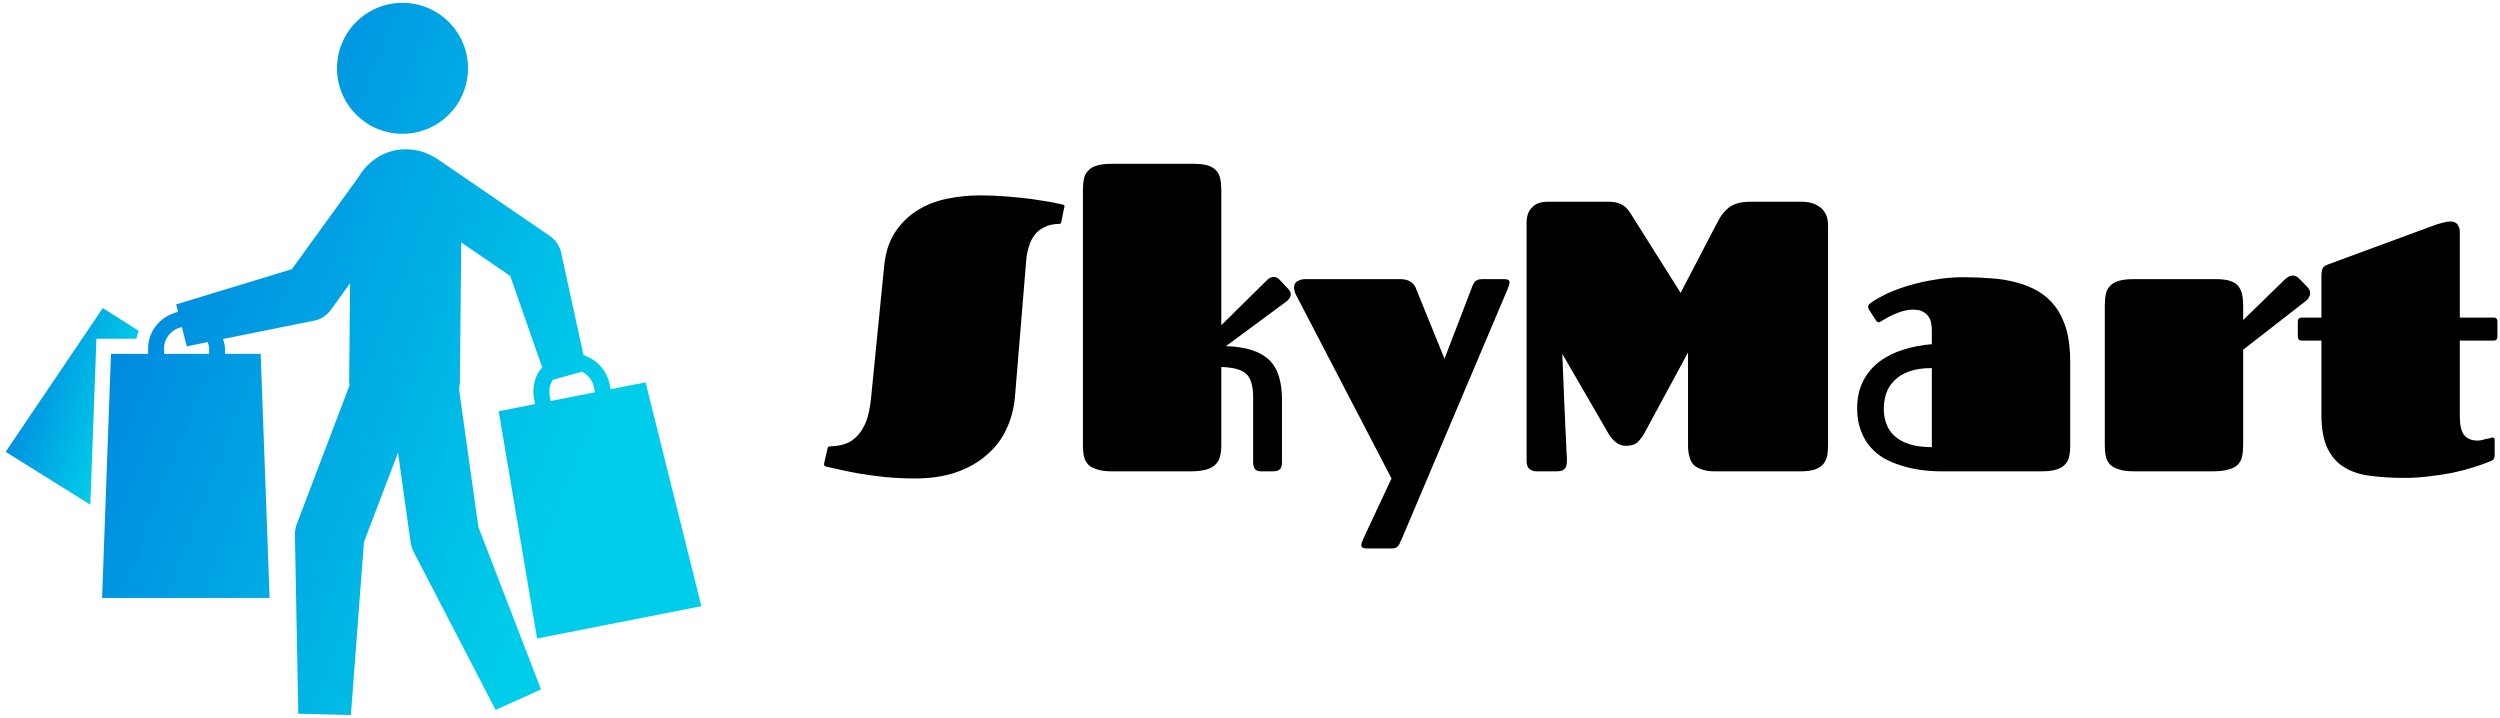 <svg data-v-423bf9ae="" xmlns="http://www.w3.org/2000/svg" viewBox="0 0 390 112" class="iconLeft"><!----><!----><!----><g data-v-423bf9ae="" id="e4c095d4-41f0-4832-a53d-37ee1b564bf7" fill="#000000" transform="matrix(4.283,0,0,4.283,128.376,11.294)"><path d="M1.75 11.89L2.23 7.06Q2.30 6.32 2.63 5.82Q2.96 5.32 3.45 5.02Q3.93 4.72 4.53 4.60Q5.12 4.48 5.73 4.48L5.73 4.48Q6.23 4.48 6.71 4.52Q7.18 4.56 7.59 4.61Q7.99 4.67 8.29 4.72Q8.58 4.78 8.72 4.81L8.72 4.81Q8.80 4.83 8.80 4.88L8.80 4.88Q8.80 4.89 8.78 4.96L8.78 4.96L8.68 5.46Q8.67 5.50 8.64 5.51Q8.62 5.52 8.60 5.52L8.60 5.52Q8.30 5.52 8.08 5.63Q7.86 5.73 7.72 5.91Q7.57 6.10 7.50 6.35Q7.42 6.60 7.40 6.90L7.40 6.90L6.99 11.87Q6.93 12.47 6.68 13.00Q6.43 13.54 5.97 13.93Q5.52 14.33 4.87 14.56Q4.21 14.79 3.36 14.79L3.36 14.79Q2.80 14.79 2.27 14.74Q1.74 14.68 1.31 14.61Q0.88 14.53 0.57 14.46Q0.26 14.39 0.12 14.36L0.12 14.36Q0.04 14.33 0.04 14.28L0.04 14.28Q0.04 14.27 0.05 14.21L0.05 14.21L0.17 13.69Q0.18 13.64 0.21 13.63Q0.23 13.62 0.25 13.62L0.25 13.62Q0.55 13.62 0.81 13.53Q1.07 13.44 1.26 13.23Q1.45 13.03 1.58 12.70Q1.70 12.37 1.75 11.89L1.75 11.89ZM9.47 13.58L9.47 4.28Q9.47 4.05 9.51 3.87Q9.55 3.68 9.67 3.57Q9.78 3.45 9.99 3.39Q10.19 3.33 10.52 3.33L10.52 3.33L13.51 3.33Q13.83 3.33 14.02 3.39Q14.21 3.45 14.32 3.57Q14.43 3.68 14.47 3.87Q14.51 4.05 14.51 4.28L14.51 4.28L14.51 9.21L16.15 7.59Q16.22 7.51 16.29 7.48Q16.36 7.45 16.41 7.45L16.41 7.45Q16.54 7.45 16.63 7.55L16.63 7.55L16.97 7.91Q17.04 8.00 17.04 8.08L17.04 8.08Q17.04 8.16 16.99 8.23Q16.94 8.31 16.82 8.39L16.82 8.39L14.68 9.97Q15.25 9.99 15.64 10.12Q16.03 10.25 16.27 10.49Q16.51 10.73 16.61 11.08Q16.72 11.44 16.72 11.91L16.72 11.91L16.72 14.21Q16.72 14.32 16.69 14.39Q16.66 14.45 16.61 14.48Q16.57 14.51 16.51 14.52Q16.45 14.53 16.39 14.53L16.39 14.53L15.95 14.53Q15.77 14.53 15.72 14.42Q15.67 14.32 15.67 14.21L15.67 14.21L15.67 11.84Q15.67 11.53 15.61 11.32Q15.55 11.11 15.42 10.98Q15.28 10.86 15.06 10.80Q14.83 10.74 14.51 10.73L14.51 10.73L14.51 13.59Q14.51 13.82 14.46 14.00Q14.42 14.17 14.29 14.29Q14.17 14.41 13.95 14.47Q13.73 14.53 13.39 14.53L13.39 14.53L10.52 14.53Q10.19 14.53 9.99 14.46Q9.78 14.40 9.67 14.29Q9.55 14.17 9.51 13.99Q9.47 13.82 9.47 13.58L9.47 13.58ZM21.58 7.82L22.64 10.43L23.60 7.93Q23.63 7.84 23.66 7.77Q23.69 7.70 23.73 7.64Q23.77 7.59 23.84 7.56Q23.91 7.53 24.01 7.53L24.01 7.53L24.81 7.53Q25.01 7.53 25.01 7.64L25.01 7.64Q25.01 7.72 24.94 7.89L24.94 7.89L21.08 17.00Q21.03 17.09 21.01 17.15Q20.98 17.22 20.94 17.26Q20.90 17.30 20.85 17.32Q20.79 17.34 20.70 17.34L20.70 17.34L19.82 17.34Q19.61 17.34 19.61 17.22L19.61 17.22Q19.61 17.14 19.69 16.97L19.69 16.97L20.71 14.79L17.23 8.10Q17.19 8.03 17.18 7.96Q17.16 7.90 17.16 7.84L17.16 7.84Q17.16 7.67 17.29 7.60Q17.42 7.53 17.56 7.53L17.56 7.53L21.03 7.53Q21.27 7.53 21.41 7.63Q21.54 7.72 21.58 7.82L21.58 7.82ZM31.51 13.58L31.51 10.20L29.91 13.16Q29.80 13.35 29.66 13.48Q29.52 13.60 29.26 13.60L29.26 13.60Q29.03 13.60 28.88 13.47Q28.72 13.34 28.62 13.17L28.62 13.17L26.93 10.25Q26.97 11.18 27.00 11.96L27.00 11.96Q27.02 12.29 27.03 12.63Q27.04 12.96 27.06 13.25Q27.07 13.54 27.08 13.76Q27.09 13.98 27.10 14.08L27.10 14.08Q27.10 14.18 27.09 14.27Q27.08 14.35 27.04 14.41Q27.00 14.46 26.93 14.50Q26.85 14.53 26.72 14.53L26.72 14.53L25.97 14.53Q25.85 14.53 25.74 14.45Q25.63 14.37 25.63 14.14L25.63 14.14L25.63 5.44Q25.63 5.31 25.67 5.18Q25.71 5.05 25.80 4.95Q25.89 4.84 26.04 4.77Q26.20 4.71 26.41 4.71L26.41 4.71L28.62 4.71Q28.88 4.71 29.07 4.80Q29.26 4.89 29.40 5.11L29.40 5.11L31.24 8.03L32.47 5.67Q32.58 5.46 32.68 5.28Q32.79 5.11 32.93 4.98Q33.07 4.85 33.27 4.78Q33.48 4.71 33.81 4.71L33.81 4.71L35.63 4.71Q35.89 4.71 36.08 4.78Q36.26 4.85 36.38 4.96Q36.50 5.08 36.56 5.24Q36.61 5.39 36.61 5.58L36.61 5.58L36.61 13.58Q36.61 13.79 36.58 13.96Q36.54 14.14 36.44 14.26Q36.33 14.39 36.14 14.46Q35.94 14.53 35.63 14.53L35.63 14.53L32.47 14.53Q32.19 14.53 32.01 14.46Q31.82 14.40 31.71 14.29Q31.60 14.17 31.56 13.99Q31.51 13.82 31.51 13.58L31.51 13.58ZM44.38 14.53L40.73 14.53Q40.36 14.53 39.99 14.48Q39.61 14.43 39.28 14.32Q38.94 14.22 38.64 14.05Q38.35 13.88 38.13 13.62Q37.92 13.37 37.80 13.03Q37.67 12.69 37.67 12.24L37.67 12.24Q37.67 11.65 37.90 11.22Q38.12 10.80 38.50 10.52Q38.88 10.24 39.38 10.09Q39.87 9.94 40.39 9.90L40.39 9.90L40.39 9.43Q40.39 9.16 40.33 9.00Q40.26 8.85 40.15 8.77Q40.04 8.69 39.92 8.66Q39.79 8.64 39.68 8.64L39.68 8.64Q39.54 8.64 39.39 8.68Q39.23 8.72 39.09 8.78Q38.94 8.84 38.81 8.91Q38.68 8.98 38.60 9.03L38.60 9.03Q38.55 9.06 38.52 9.08Q38.49 9.10 38.45 9.10L38.45 9.10Q38.39 9.10 38.34 9.01L38.34 9.01L38.10 8.64Q38.07 8.59 38.07 8.54L38.07 8.54Q38.07 8.48 38.11 8.44Q38.16 8.40 38.20 8.37L38.20 8.37Q38.42 8.22 38.77 8.05Q39.12 7.89 39.56 7.76Q39.99 7.63 40.50 7.55Q41.00 7.46 41.54 7.46L41.54 7.46Q42.05 7.46 42.54 7.50Q43.03 7.53 43.47 7.65Q43.90 7.76 44.26 7.97Q44.62 8.18 44.88 8.52Q45.14 8.86 45.29 9.36Q45.43 9.86 45.43 10.55L45.43 10.55L45.43 13.60Q45.43 13.83 45.39 14.00Q45.35 14.18 45.23 14.29Q45.12 14.41 44.91 14.47Q44.71 14.53 44.38 14.53L44.38 14.53ZM40.39 13.65L40.39 10.77Q39.90 10.77 39.57 10.89Q39.23 11.01 39.03 11.22Q38.82 11.42 38.73 11.69Q38.64 11.96 38.64 12.25L38.64 12.25Q38.64 12.54 38.73 12.79Q38.82 13.05 39.03 13.24Q39.23 13.43 39.57 13.54Q39.90 13.65 40.39 13.65L40.39 13.65ZM46.69 13.58L46.69 8.48Q46.69 8.24 46.73 8.06Q46.77 7.88 46.89 7.77Q47.00 7.65 47.21 7.59Q47.41 7.53 47.74 7.53L47.74 7.53L50.74 7.53Q51.05 7.53 51.24 7.59Q51.43 7.65 51.54 7.77Q51.65 7.90 51.69 8.08Q51.73 8.26 51.73 8.51L51.73 8.51L51.73 9.02L53.25 7.54Q53.40 7.40 53.53 7.40L53.53 7.40Q53.60 7.40 53.66 7.43Q53.72 7.46 53.76 7.50L53.76 7.50L54.07 7.82Q54.17 7.92 54.17 8.05L54.17 8.05Q54.17 8.12 54.12 8.20Q54.08 8.28 53.98 8.35L53.98 8.35L51.73 10.10L51.73 13.56Q51.73 13.80 51.69 13.98Q51.66 14.16 51.54 14.28Q51.43 14.40 51.21 14.46Q50.99 14.53 50.61 14.53L50.61 14.53L47.74 14.53Q47.41 14.53 47.21 14.46Q47.00 14.40 46.89 14.29Q46.77 14.17 46.73 13.99Q46.69 13.82 46.69 13.58L46.69 13.58ZM54.58 9.77L53.87 9.77Q53.72 9.77 53.72 9.62L53.72 9.62L53.72 9.07Q53.72 8.93 53.87 8.93L53.87 8.93L54.58 8.93L54.58 7.38Q54.58 7.27 54.61 7.17Q54.64 7.07 54.78 7.01L54.78 7.01L58.55 5.62Q58.81 5.52 58.98 5.48Q59.15 5.43 59.28 5.43L59.28 5.43Q59.33 5.43 59.39 5.44Q59.45 5.46 59.50 5.50Q59.55 5.54 59.58 5.62Q59.62 5.69 59.62 5.79L59.62 5.79L59.62 8.93L60.85 8.93Q60.99 8.93 60.99 9.07L60.99 9.07L60.99 9.62Q60.99 9.77 60.85 9.77L60.85 9.77L59.62 9.77L59.62 12.52Q59.62 13.01 59.78 13.21Q59.94 13.41 60.27 13.41L60.27 13.41Q60.35 13.41 60.43 13.39Q60.51 13.37 60.58 13.35Q60.66 13.34 60.72 13.32Q60.78 13.30 60.82 13.30L60.82 13.30Q60.89 13.30 60.89 13.39L60.89 13.39L60.89 13.92Q60.89 14.05 60.84 14.10Q60.79 14.15 60.74 14.16L60.74 14.16Q60.48 14.27 60.13 14.38Q59.78 14.49 59.37 14.58Q58.97 14.66 58.52 14.71Q58.06 14.77 57.61 14.77L57.61 14.77Q56.96 14.77 56.41 14.70Q55.85 14.64 55.44 14.40Q55.04 14.17 54.81 13.71Q54.58 13.25 54.58 12.47L54.58 12.47L54.58 9.77Z"></path></g><defs data-v-423bf9ae=""><linearGradient data-v-423bf9ae="" gradientTransform="rotate(25)" id="abd23f26-2cd4-4a60-af87-c28248a75e1d" x1="0%" y1="0%" x2="100%" y2="0%"><stop data-v-423bf9ae="" offset="0%" style="stop-color: rgb(0, 118, 221); stop-opacity: 1;"></stop><stop data-v-423bf9ae="" offset="100%" style="stop-color: rgb(0, 205, 233); stop-opacity: 1;"></stop></linearGradient></defs><g data-v-423bf9ae="" id="a3577922-8b61-4985-a00c-e44340124749" transform="matrix(1.111,0,0,1.111,-0.402,0.444)" stroke="none" fill="url(#abd23f26-2cd4-4a60-af87-c28248a75e1d)"><path d="M55.527 18.283a9.187 9.187 0 0010.448-7.738C66.722 5.522 63.26.848 58.223.101c-5.02-.747-9.697 2.724-10.439 7.739-.747 5.026 2.724 9.697 7.743 10.443zM64.818 54.233c.055-.354.118-.702.118-1.068l.191-19.526 6.883 4.714 4.499 12.88c-.1.126-.245.201-.337.335a5.37 5.37 0 00-.814 4.052l.141.717-5.11 1.007 5.384 31.907 23.073-4.536-7.838-31.425-4.915.964-.141-.716c-.383-1.96-1.845-3.484-3.662-4.076l-3.175-14.563a3.858 3.858 0 00-1.548-2.163L61.849 21.973c-.031-.023-.059-.041-.091-.062l-.296-.203-.019.025c-1.166-.71-2.51-1.15-3.972-1.166-2.223-.057-4.268.922-5.721 2.478l-.014-.012-.159.221c-.314.36-.597.747-.838 1.161l-9.392 12.981L25.1 42.34l.264 1.059c-2.387.556-4.204 2.603-4.204 5.158v.729h-5.215l-1.248 34.271h23.52l-1.252-34.271h-5.01v-.729c0-.48-.155-.913-.273-1.357l12.932-2.6a3.907 3.907 0 002.209-1.496l2.692-3.726-.128 13.637c-.004.234.041.455.06.684l-7.356 19.336a4.8 4.8 0 00-.319 1.597l.474 25.183 7.387.185 1.831-24.278 4.787-12.575 1.745 12.479c.068.46.195.904.382 1.328l11.573 22.324 6.377-2.876-8.8-22.813-2.71-19.356zm19.084.454l-6.208 1.221-.141-.718a3.11 3.11 0 01.428-2.252l4.085-1.144c.843.431 1.499 1.195 1.694 2.178l.142.715zm-54.181-6.129v.729h-6.327v-.729c0-1.515 1.089-2.722 2.505-3.034l.684 2.706 2.951-.597c.091.299.187.597.187.925z"></path><path d="M19.833 46.048l-5.038-3.188L1.154 63.046l11.892 7.42.856-23.304H19.5z"></path></g><!----></svg>